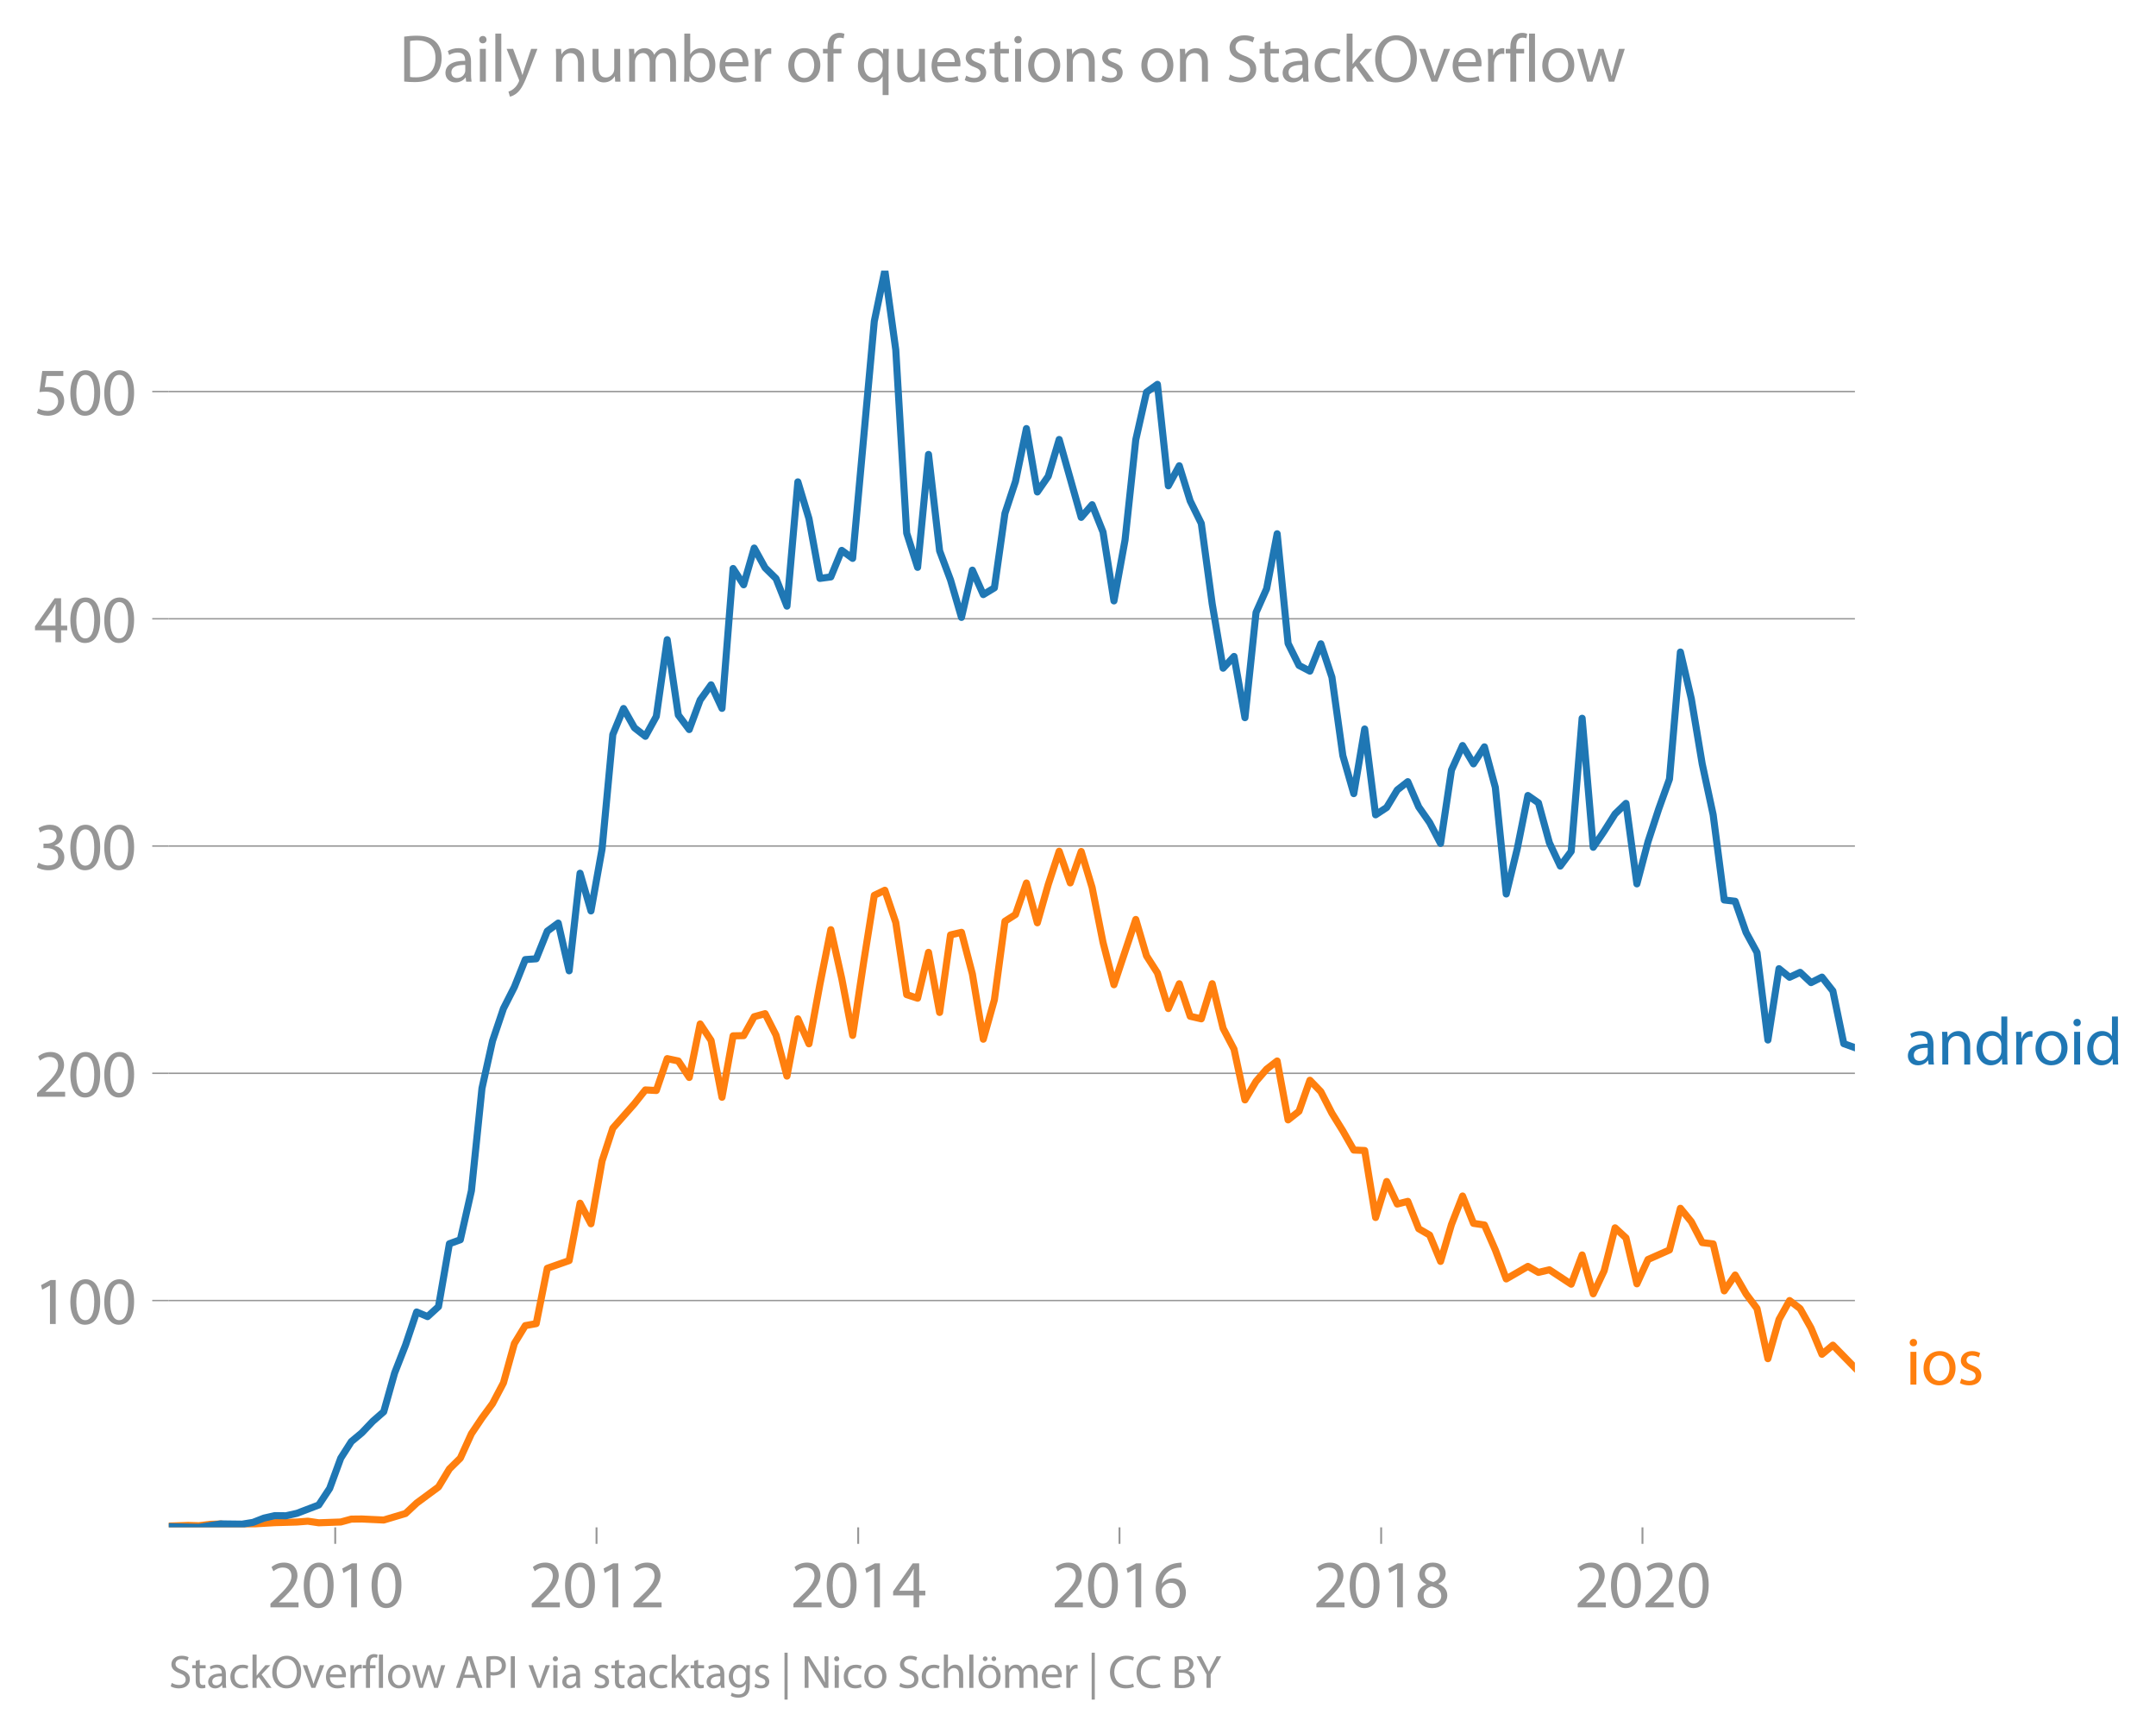 <svg xmlns:xlink="http://www.w3.org/1999/xlink" width="608.844" height="489.367" viewBox="0 0 456.633 367.025" xmlns="http://www.w3.org/2000/svg"><defs><style>*{stroke-linejoin:round;stroke-linecap:butt}</style></defs><g id="figure_1"><path d="M0 367.025h456.633V0H0v367.025z" style="fill:none" id="patch_1"/><g id="axes_1"><path d="M35.745 323.405h357.12V57.293H35.745v266.112z" style="fill:none" id="patch_2"/><g id="matplotlib.axis_1"><g id="xtick_1"><g id="line2d_1"><defs><path id="mc22042e145" d="M0 0v3.5" style="stroke:#969696;stroke-width:.4"/></defs><use xlink:href="#mc22042e145" x="70.998" y="323.405" style="fill:#969696;stroke:#969696;stroke-width:.4"/></g><g style="fill:#969696" transform="matrix(.14 0 0 -.14 56.635 340.345)" id="text_1"><defs><path id="MyriadPro-Regular-32" d="M2944 0v467H1075v13l333 307c877 845 1434 1466 1434 2234 0 595-378 1209-1274 1209-480 0-890-179-1178-422l180-397c192 160 505 352 883 352 621 0 825-390 825-813-6-627-486-1164-1548-2176L288 346V0h2656z" transform="scale(.016)"/><path id="MyriadPro-Regular-30" d="M1677 4230c-845 0-1447-768-1447-2163C243 691 794-70 1606-70c922 0 1447 780 1447 2195 0 1325-499 2105-1376 2105zm-32-435c582 0 845-672 845-1696 0-1062-276-1734-852-1734-512 0-844 614-844 1696 0 1133 358 1734 851 1734z" transform="scale(.016)"/><path id="MyriadPro-Regular-31" d="M1510 0h544v4160h-480l-908-486 108-429 724 390h12V0z" transform="scale(.016)"/></defs><use xlink:href="#MyriadPro-Regular-32"/><use xlink:href="#MyriadPro-Regular-30" x="51.3"/><use xlink:href="#MyriadPro-Regular-31" x="102.6"/><use xlink:href="#MyriadPro-Regular-30" x="153.9"/></g></g><g id="xtick_2"><use xlink:href="#mc22042e145" x="126.342" y="323.405" style="fill:#969696;stroke:#969696;stroke-width:.4" id="line2d_2"/><g style="fill:#969696" transform="matrix(.14 0 0 -.14 111.979 340.345)" id="text_2"><use xlink:href="#MyriadPro-Regular-32"/><use xlink:href="#MyriadPro-Regular-30" x="51.3"/><use xlink:href="#MyriadPro-Regular-31" x="102.6"/><use xlink:href="#MyriadPro-Regular-32" x="153.9"/></g></g><g id="xtick_3"><use xlink:href="#mc22042e145" x="181.762" y="323.405" style="fill:#969696;stroke:#969696;stroke-width:.4" id="line2d_3"/><g style="fill:#969696" transform="matrix(.14 0 0 -.14 167.399 340.345)" id="text_3"><defs><path id="MyriadPro-Regular-34" d="M2560 0v1133h582v441h-582v2586h-608L96 1504v-371h1933V0h531zM666 1574v13l1017 1415c115 192 218 371 346 614h19c-13-218-19-435-19-653V1574H666z" transform="scale(.016)"/></defs><use xlink:href="#MyriadPro-Regular-32"/><use xlink:href="#MyriadPro-Regular-30" x="51.3"/><use xlink:href="#MyriadPro-Regular-31" x="102.6"/><use xlink:href="#MyriadPro-Regular-34" x="153.9"/></g></g><g id="xtick_4"><use xlink:href="#mc22042e145" x="237.106" y="323.405" style="fill:#969696;stroke:#969696;stroke-width:.4" id="line2d_4"/><g style="fill:#969696" transform="matrix(.14 0 0 -.14 222.743 340.345)" id="text_4"><defs><path id="MyriadPro-Regular-36" d="M2662 4224c-102 0-243-6-409-32-525-64-986-275-1331-614-410-410-704-1056-704-1876C218 621 800-70 1690-70c864 0 1382 704 1382 1465 0 813-518 1344-1254 1344-461 0-807-217-1005-480h-19c96 685 563 1331 1446 1479 160 25 307 32 422 25v461zM1690 365c-589 0-903 505-916 1190 0 103 26 186 64 250 154 301 468 512 807 512 518 0 857-359 857-954s-326-998-806-998h-6z" transform="scale(.016)"/></defs><use xlink:href="#MyriadPro-Regular-32"/><use xlink:href="#MyriadPro-Regular-30" x="51.3"/><use xlink:href="#MyriadPro-Regular-31" x="102.6"/><use xlink:href="#MyriadPro-Regular-36" x="153.9"/></g></g><g id="xtick_5"><use xlink:href="#mc22042e145" x="292.525" y="323.405" style="fill:#969696;stroke:#969696;stroke-width:.4" id="line2d_5"/><g style="fill:#969696" transform="matrix(.14 0 0 -.14 278.162 340.345)" id="text_5"><defs><path id="MyriadPro-Regular-38" d="M1062 2170c-512-218-825-589-825-1114C237 448 762-70 1632-70c794 0 1414 486 1414 1209 0 506-320 871-838 1075v20c512 243 685 620 685 972 0 519-403 1024-1210 1024-729 0-1286-448-1286-1107 0-358 198-717 659-934l6-19zm583-1831c-531 0-851 371-832 794 0 397 262 717 749 857 563-160 915-403 915-908 0-423-327-743-832-743zm6 3488c506 0 704-345 704-678 0-378-275-634-633-755-480 128-794 352-794 768 0 358 256 665 723 665z" transform="scale(.016)"/></defs><use xlink:href="#MyriadPro-Regular-32"/><use xlink:href="#MyriadPro-Regular-30" x="51.3"/><use xlink:href="#MyriadPro-Regular-31" x="102.6"/><use xlink:href="#MyriadPro-Regular-38" x="153.9"/></g></g><g id="xtick_6"><use xlink:href="#mc22042e145" x="347.869" y="323.405" style="fill:#969696;stroke:#969696;stroke-width:.4" id="line2d_6"/><g style="fill:#969696" transform="matrix(.14 0 0 -.14 333.506 340.345)" id="text_6"><use xlink:href="#MyriadPro-Regular-32"/><use xlink:href="#MyriadPro-Regular-30" x="51.3"/><use xlink:href="#MyriadPro-Regular-32" x="102.6"/><use xlink:href="#MyriadPro-Regular-30" x="153.9"/></g></g></g><g id="matplotlib.axis_2"><g id="ytick_1"><path d="M35.745 275.38h357.12" clip-path="url(#p853eb738d6)" style="fill:none;stroke:#969696;stroke-width:.3;stroke-linecap:square" id="line2d_7"/><g id="line2d_8"><defs><path id="m5acbda287d" d="M0 0h-3.5" style="stroke:#969696;stroke-width:.3"/></defs><use xlink:href="#m5acbda287d" x="35.745" y="275.38" style="fill:#969696;stroke:#969696;stroke-width:.3"/></g><g style="fill:#969696" transform="matrix(.14 0 0 -.14 7.2 280.35)" id="text_7"><use xlink:href="#MyriadPro-Regular-31"/><use xlink:href="#MyriadPro-Regular-30" x="51.3"/><use xlink:href="#MyriadPro-Regular-30" x="102.6"/></g></g><g id="ytick_2"><path d="M35.745 227.26h357.12" clip-path="url(#p853eb738d6)" style="fill:none;stroke:#969696;stroke-width:.3;stroke-linecap:square" id="line2d_9"/><use xlink:href="#m5acbda287d" x="35.745" y="227.261" style="fill:#969696;stroke:#969696;stroke-width:.3" id="line2d_10"/><g style="fill:#969696" transform="matrix(.14 0 0 -.14 7.2 232.23)" id="text_8"><use xlink:href="#MyriadPro-Regular-32"/><use xlink:href="#MyriadPro-Regular-30" x="51.3"/><use xlink:href="#MyriadPro-Regular-30" x="102.6"/></g></g><g id="ytick_3"><path d="M35.745 179.142h357.12" clip-path="url(#p853eb738d6)" style="fill:none;stroke:#969696;stroke-width:.3;stroke-linecap:square" id="line2d_11"/><use xlink:href="#m5acbda287d" x="35.745" y="179.142" style="fill:#969696;stroke:#969696;stroke-width:.3" id="line2d_12"/><g style="fill:#969696" transform="matrix(.14 0 0 -.14 7.2 184.112)" id="text_9"><defs><path id="MyriadPro-Regular-33" d="M269 211C474 77 883-70 1350-70c999 0 1517 582 1517 1248 0 582-416 966-928 1068v13c512 186 768 551 768 979 0 506-371 992-1190 992-448 0-871-160-1088-320l147-409c179 128 499 275 832 275 518 0 730-294 730-627 0-493-519-704-928-704H896v-423h314c544 0 1068-249 1075-832 6-345-218-806-941-806-390 0-762 160-922 262L269 211z" transform="scale(.016)"/></defs><use xlink:href="#MyriadPro-Regular-33"/><use xlink:href="#MyriadPro-Regular-30" x="51.3"/><use xlink:href="#MyriadPro-Regular-30" x="102.6"/></g></g><g id="ytick_4"><path d="M35.745 131.023h357.12" clip-path="url(#p853eb738d6)" style="fill:none;stroke:#969696;stroke-width:.3;stroke-linecap:square" id="line2d_13"/><use xlink:href="#m5acbda287d" x="35.745" y="131.023" style="fill:#969696;stroke:#969696;stroke-width:.3" id="line2d_14"/><g style="fill:#969696" transform="matrix(.14 0 0 -.14 7.2 135.993)" id="text_10"><use xlink:href="#MyriadPro-Regular-34"/><use xlink:href="#MyriadPro-Regular-30" x="51.3"/><use xlink:href="#MyriadPro-Regular-30" x="102.6"/></g></g><g id="ytick_5"><path d="M35.745 82.905h357.12" clip-path="url(#p853eb738d6)" style="fill:none;stroke:#969696;stroke-width:.3;stroke-linecap:square" id="line2d_15"/><use xlink:href="#m5acbda287d" x="35.745" y="82.905" style="fill:#969696;stroke:#969696;stroke-width:.3" id="line2d_16"/><g style="fill:#969696" transform="matrix(.14 0 0 -.14 7.2 87.875)" id="text_11"><defs><path id="MyriadPro-Regular-35" d="M2771 4160H781L512 2163c154 19 339 45 576 45 832 0 1190-384 1197-922 0-556-455-902-986-902-377 0-717 128-889 230L269 186C467 58 851-70 1306-70c902 0 1548 608 1548 1420 0 525-268 884-595 1069-256 154-576 224-896 224-153 0-243-13-339-25l160 1068h1587v474z" transform="scale(.016)"/></defs><use xlink:href="#MyriadPro-Regular-35"/><use xlink:href="#MyriadPro-Regular-30" x="51.3"/><use xlink:href="#MyriadPro-Regular-30" x="102.6"/></g></g></g><path d="m35.745 323.137 4.094-.136 2.312.063 2.35-.295 2.237-.078 2.235.264 9.25-.543 4.663-.133 2.314-.178 2.31.339 4.663-.168 2.237-.613 2.235-.023 4.626.217 4.624-1.382 2.35-2.204 4.627-3.415 2.31-3.816 2.313-2.284 2.35-5.169 2.237-3.336 2.235-3.043 2.313-4.39 2.313-8.338 2.312-3.787 2.312-.42 2.35-11.72 4.627-1.629 2.31-12.151 2.313 4.359 2.35-13.303 2.274-6.933 4.587-5.2 2.313-2.908 2.312.118 2.312-6.746 2.35.497 2.313 3.49 2.314-11.329 2.31 3.486 2.313 12.037 2.35-13.008 2.236-.042 2.235-4.01 2.314-.64 2.312 4.552 2.313 8.665 2.312-12.126 2.35 5.293 2.313-12.559 2.314-11.61 2.31 10.311 2.313 12.073 2.35-15.615 2.236-14.047 2.235-1.072 2.314 6.824 2.312 15.28 2.313.76 2.312-9.717 2.35 12.728 2.313-16.42 2.314-.545 2.31 8.821 2.313 13.81 2.35-8.35 2.236-16.62 2.235-1.433 2.314-6.67 2.312 8.424 2.313-8.12 2.312-7.03 2.35 6.706 2.313-6.653 2.313 7.63 2.311 11.617 2.313 8.966 4.624-13.82 2.273 7.704 2.314 3.614 2.312 7.547 2.313-5.253 2.312 6.883 2.35.543 2.312-7.442 2.314 9.46 2.311 4.414 2.312 10.735 2.35-3.927 2.237-2.584 2.235-1.73 2.314 12.471 2.312-1.824 2.312-6.565 2.313 2.405 2.35 4.58 2.312 3.73 2.314 4.062 2.311.092 2.312 14.188 2.35-7.621 2.237 4.774 2.235-.568 2.314 5.796 2.312 1.344 2.312 5.57 2.313-7.82 2.35-6.023 2.312 5.79 2.314.341 2.31 5.29 2.313 6.135 4.587-2.656 2.235 1.274 2.314-.552 4.624 3.048 2.313-6.19 2.35 8.227 2.312-4.876 2.314-9.094 2.31 2.133 2.313 9.725 2.35-5.153 4.548-2.018 2.314-8.826 2.312 2.835 2.312 4.431 2.312.272 2.35 9.95 2.313-3.357 2.314 4.009 2.31 3.08 2.313 10.626 2.35-8.29 2.237-4.02 2.235 1.708 2.314 4.115 2.312 5.555 2.312-1.93 4.663 4.77h0" clip-path="url(#p853eb738d6)" style="fill:none;stroke:#ff7f0e;stroke-width:1.5;stroke-linecap:square" id="line2d_17"/><path d="m35.745 323.258 6.406.147 4.587-.732 4.548.055 2.313-.378 2.312-.905 2.312-.523 2.35.03 2.313-.517 4.625-1.765 2.312-3.507 2.35-6.41 2.237-3.505 2.235-1.866 2.313-2.435 2.313-2.02 2.312-8.214 2.312-5.912 2.35-7 2.313.979 2.314-2.112 2.31-13.318 2.313-.838 2.35-10.385 2.237-21.687 2.235-10.04 2.313-6.853 2.313-4.556 2.312-5.806 2.312-.17 2.35-5.852 2.313-1.709 2.314 10.107 2.31-20.66 2.313 7.978 2.35-13.116 2.274-24.232 2.273-5.508 2.314 4.081 2.313 1.801 2.312-4.207 2.312-16.25 2.35 15.956 2.313 3.07 2.314-6.252 2.31-3.212 2.313 4.981 2.35-29.616 2.236 3.448 2.235-7.778 2.314 4.184 2.312 2.273 2.313 5.843 2.312-26.317 2.35 7.792 2.313 12.654 2.314-.314 2.31-5.62 2.313 1.693 4.586-50.21 2.235-10.73 2.314 16.774 2.312 38.811 2.313 7.255 2.312-23.91 2.35 20.411 2.313 6.177 2.314 7.917 2.31-10.002 2.313 5.175 2.35-1.428 2.236-15.773 2.235-6.765 2.314-11.187 2.312 13.422 2.313-3.333 2.312-7.78 4.663 16.49 2.313-2.676 2.311 5.787 2.313 14.578 2.35-12.883 2.274-21.244 2.273-10.065 2.314-1.663 2.312 21.485 2.313-4.243 2.312 7.44 2.35 4.766 2.312 17.035 2.314 13.621 2.311-2.49 2.312 12.968 2.35-22.274 2.237-5.024 2.235-11.647 2.314 23.218 2.312 4.66 2.312 1.21 2.313-5.79 2.35 7.079 2.312 16.596 2.314 8.053 2.311-13.683 2.312 18.169 2.35-1.553 2.237-3.71 2.235-1.753 2.314 5.352 2.312 3.309 2.312 4.422 2.313-15.536 2.35-5.2 2.312 3.878 2.314-3.598 2.31 8.586 2.313 22.567 2.35-9.67 2.237-11.188 2.235 1.564 2.314 8.452 2.312 4.928 2.312-3.115 2.313-28.178 2.35 27.319 2.312-3.408 2.314-3.655 2.31-2.231 2.313 17.04 2.35-8.91 2.275-6.965 2.273-6.322 2.314-26.89 2.312 9.878 2.312 13.828 2.312 10.728 2.35 18.067 2.313.269 2.314 6.608 2.31 4.235 2.313 18.536 2.35-15.103 2.237 1.82 2.235-1.044 2.314 2.174 2.312-1.165 2.312 2.93 2.312 11.164 2.35.838h0" clip-path="url(#p853eb738d6)" style="fill:none;stroke:#1f77b4;stroke-width:1.5;stroke-linecap:square" id="line2d_18"/><g style="fill:#1f77b4" transform="matrix(.14 0 0 -.14 403.578 225.412)" id="text_12"><defs><path id="MyriadPro-Regular-61" d="M2643 1901c0 621-230 1267-1177 1267-391 0-762-109-1018-275l128-371c218 140 518 230 806 230 634 0 704-461 704-717v-64C890 1978 224 1568 224 819c0-448 320-889 947-889 442 0 775 217 947 460h20l44-390h512c-38 211-51 474-51 742v1159zm-544-858c0-57-13-121-32-179-89-262-345-518-749-518-288 0-531 172-531 537 0 602 698 711 1312 698v-538z" transform="scale(.016)"/><path id="MyriadPro-Regular-6e" d="M467 0h563v1862c0 96 13 192 39 263 96 313 384 576 755 576 531 0 717-416 717-915V0h563v1850c0 1062-666 1318-1094 1318-512 0-871-288-1024-582h-13l-32 512H442c19-256 25-519 25-839V0z" transform="scale(.016)"/><path id="MyriadPro-Regular-64" d="M2579 4544V2694h-13c-140 250-460 474-934 474-755 0-1395-634-1389-1664C243 563 819-70 1568-70c506 0 883 262 1056 608h13l25-538h506c-19 211-26 525-26 800v3744h-563zm0-3245c0-89-6-166-25-243-103-422-448-672-826-672-608 0-915 518-915 1146 0 684 345 1196 928 1196 422 0 729-294 813-652 19-71 25-167 25-237v-538z" transform="scale(.016)"/><path id="MyriadPro-Regular-72" d="M467 0h557v1651c0 96 13 186 26 263 76 422 358 723 755 723 77 0 134-7 192-19v531c-51 13-96 19-160 19-378 0-717-262-858-678h-25l-20 608H442c19-288 25-602 25-967V0z" transform="scale(.016)"/><path id="MyriadPro-Regular-6f" d="M1779 3168c-857 0-1536-608-1536-1645C243 544 890-70 1728-70c749 0 1542 499 1542 1644 0 948-601 1594-1491 1594zm-13-422c666 0 928-666 928-1191 0-697-403-1203-940-1203-551 0-941 512-941 1190 0 589 288 1204 953 1204z" transform="scale(.016)"/><path id="MyriadPro-Regular-69" d="M1030 0v3098H467V0h563zM749 4320c-205 0-352-154-352-352 0-192 141-346 339-346 224 0 365 154 358 346 0 198-134 352-345 352z" transform="scale(.016)"/></defs><use xlink:href="#MyriadPro-Regular-61"/><use xlink:href="#MyriadPro-Regular-6e" x="48.2"/><use xlink:href="#MyriadPro-Regular-64" x="103.7"/><use xlink:href="#MyriadPro-Regular-72" x="160.1"/><use xlink:href="#MyriadPro-Regular-6f" x="192.8"/><use xlink:href="#MyriadPro-Regular-69" x="247.7"/><use xlink:href="#MyriadPro-Regular-64" x="271.1"/></g><g style="fill:#ff7f0e" transform="matrix(.14 0 0 -.14 403.578 293.182)" id="text_13"><defs><path id="MyriadPro-Regular-73" d="M250 147C467 19 781-70 1120-70c736 0 1158 390 1158 934 0 461-275 730-812 934-404 154-589 269-589 525 0 231 185 423 518 423 288 0 512-103 634-180l141 410c-173 102-448 192-762 192-666 0-1069-410-1069-909 0-371 263-678 819-877 416-153 576-300 576-569 0-256-192-461-601-461-282 0-576 115-743 224L250 147z" transform="scale(.016)"/></defs><use xlink:href="#MyriadPro-Regular-69"/><use xlink:href="#MyriadPro-Regular-6f" x="23.4"/><use xlink:href="#MyriadPro-Regular-73" x="78.3"/></g><g style="fill:#969696" transform="matrix(.097 0 0 -.097 35.745 357.396)" id="text_14"><defs><path id="MyriadPro-Regular-53" d="M269 211C499 58 954-70 1370-70c1017 0 1510 582 1510 1248 0 633-371 985-1101 1267-595 230-857 429-857 832 0 294 224 646 812 646 391 0 679-128 820-205l153 455c-192 109-512 211-953 211-839 0-1396-499-1396-1171 0-608 436-973 1140-1223 582-224 812-454 812-857 0-435-332-736-902-736-384 0-749 128-998 281L269 211z" transform="scale(.016)"/><path id="MyriadPro-Regular-74" d="M595 3667v-569H115v-429h480V979c0-365 58-640 218-806C947 19 1158-70 1421-70c217 0 390 38 499 83l-26 422c-83-25-172-38-326-38-314 0-422 217-422 601v1671h806v429h-806v742l-551-173z" transform="scale(.016)"/><path id="MyriadPro-Regular-63" d="M2579 538c-160-71-371-154-691-154-614 0-1075 442-1075 1158 0 647 384 1172 1094 1172 307 0 519-71 653-148l128 436c-154 76-448 160-781 160-1011 0-1664-692-1664-1645C243 570 851-70 1786-70c416 0 742 108 889 185l-96 423z" transform="scale(.016)"/><path id="MyriadPro-Regular-6b" d="M1024 4544H467V0h557v1165l288 320L2381 0h685L1702 1824l1197 1274h-678l-909-1069c-90-109-198-243-275-352h-13v2867z" transform="scale(.016)"/><path id="MyriadPro-Regular-4f" d="M2234 4384c-1152 0-2004-896-2004-2266C230 813 1030-70 2170-70c1100 0 2003 787 2003 2272 0 1280-762 2182-1939 2182zm-26-454c928 0 1376-896 1376-1754 0-979-499-1792-1382-1792-877 0-1376 826-1376 1747 0 947 460 1799 1382 1799z" transform="scale(.016)"/><path id="MyriadPro-Regular-76" d="M83 3098 1261 0h537l1216 3098h-588l-602-1741c-102-282-192-538-262-794h-20c-64 256-147 512-249 794L685 3098H83z" transform="scale(.016)"/><path id="MyriadPro-Regular-65" d="M2957 1446c6 58 19 148 19 263 0 569-269 1459-1280 1459-902 0-1453-736-1453-1670C243 563 813-70 1766-70c493 0 832 108 1031 198l-96 403c-211-89-455-160-858-160-563 0-1049 314-1062 1075h2176zM787 1850c45 390 295 915 864 915 634 0 787-557 781-915H787z" transform="scale(.016)"/><path id="MyriadPro-Regular-66" d="M1082 0v2669h748v429h-748v166c0 474 121 896 601 896 160 0 275-32 359-70l76 435c-108 45-281 89-480 89-262 0-544-83-755-288-262-249-358-646-358-1081v-147H90v-429h435V0h557z" transform="scale(.016)"/><path id="MyriadPro-Regular-6c" d="M467 0h563v4544H467V0z" transform="scale(.016)"/><path id="MyriadPro-Regular-77" d="M115 3098 1050 0h512l499 1472c109 333 205 653 281 1024h13c77-365 167-672 275-1018L3104 0h512l998 3098h-556l-442-1556c-102-364-186-691-237-1004h-19c-70 313-160 640-275 1011l-480 1549h-474l-505-1575c-103-339-205-672-276-985h-19c-57 320-141 640-230 985L691 3098H115z" transform="scale(.016)"/><path id="MyriadPro-Regular-41" d="M2714 1357 3174 0h596L2298 4314h-672L160 0h576l448 1357h1530zm-1415 435 423 1248c83 262 153 525 217 781h13c64-250 128-506 224-787l422-1242H1299z" transform="scale(.016)"/><path id="MyriadPro-Regular-50" d="M486 0h557v1728c128-32 282-38 448-38 544 0 1024 160 1319 473 217 224 332 531 332 922 0 384-140 697-377 902-256 231-659 359-1210 359-448 0-800-39-1069-84V0zm557 3859c96 26 282 45 525 45 614 0 1018-275 1018-845 0-595-410-921-1082-921-186 0-339 12-461 44v1677z" transform="scale(.016)"/><path id="MyriadPro-Regular-49" d="M486 4314V0h557v4314H486z" transform="scale(.016)"/><path id="MyriadPro-Regular-67" d="M3110 2246c0 378 13 628 26 852h-493l-25-468h-13c-135 256-429 538-967 538-710 0-1395-595-1395-1645C243 666 794 13 1562 13c480 0 812 230 985 518h13V186c0-781-422-1082-998-1082-384 0-704 115-909 243l-141-429c250-166 659-256 1030-256 391 0 826 90 1127 372 301 268 441 704 441 1414v1798zm-556-928c0-96-13-204-45-300-122-359-435-576-781-576-608 0-915 505-915 1113 0 717 384 1171 921 1171 410 0 685-268 788-595 25-77 32-160 32-256v-557z" transform="scale(.016)"/><path id="MyriadPro-Regular-7c" d="M550 4800v-6400h429v6400H550z" transform="scale(.016)"/><path id="MyriadPro-Regular-4e" d="M1011 0v1843c0 717-13 1235-45 1779l20 7c217-467 505-960 806-1440L3162 0h563v4314h-525V2509c0-672 13-1197 64-1773l-13-6c-205 441-454 896-774 1401L1094 4314H486V0h525z" transform="scale(.016)"/><path id="MyriadPro-Regular-68" d="M467 0h563v1869c0 109 7 192 39 269 102 307 390 563 755 563 531 0 717-423 717-922V0h563v1843c0 1069-666 1325-1082 1325-211 0-409-64-576-160-172-96-313-237-403-397h-13v1933H467V0z" transform="scale(.016)"/><path id="MyriadPro-Regular-f6" d="M1165 3648c185 0 313 154 313 326 0 186-134 327-313 327s-327-147-327-327c0-172 135-326 320-326h7zm1184 0c185 0 313 154 313 326 0 186-134 327-313 327s-320-147-320-327c0-172 128-326 313-326h7zm-570-480c-857 0-1536-608-1536-1645C243 544 890-70 1728-70c749 0 1542 499 1542 1644 0 948-601 1594-1491 1594zm-13-422c666 0 928-666 928-1191 0-697-403-1203-940-1203-551 0-941 512-941 1190 0 589 288 1204 953 1204z" transform="scale(.016)"/><path id="MyriadPro-Regular-6d" d="M467 0h551v1869c0 96 12 192 44 275 90 282 346 563 698 563 429 0 646-358 646-851V0h551v1914c0 102 19 204 45 281 96 275 345 512 665 512 455 0 672-358 672-953V0h551v1824c0 1075-608 1344-1018 1344-294 0-499-77-685-218-128-96-249-230-345-403h-13c-135 365-455 621-877 621-512 0-800-275-973-570h-19l-26 500H442c19-256 25-519 25-839V0z" transform="scale(.016)"/><path id="MyriadPro-Regular-43" d="M3386 582c-224-108-570-179-909-179-1050 0-1658 679-1658 1735 0 1132 672 1779 1683 1779 359 0 660-77 871-179l134 454c-147 77-486 192-1024 192-1337 0-2253-915-2253-2266C230 704 1146-70 2362-70c524 0 934 108 1139 211l-115 441z" transform="scale(.016)"/><path id="MyriadPro-Regular-42" d="M486 13c186-26 480-51 864-51 704 0 1191 128 1492 403 217 211 364 493 364 864 0 640-480 979-889 1081v13c454 167 729 531 729 947 0 340-134 596-358 762-269 218-627 314-1184 314-390 0-774-39-1018-90V13zm557 3865c90 20 237 39 493 39 563 0 947-199 947-704 0-416-345-723-934-723h-506v1388zm0-1811h461c608 0 1114-243 1114-832 0-627-532-838-1108-838-198 0-358 6-467 25v1645z" transform="scale(.016)"/><path id="MyriadPro-Regular-59" d="M2010 0v1837l1446 2477h-634l-620-1191c-167-326-314-608-436-889h-12c-135 300-263 563-429 889L717 4314H83l1363-2484V0h564z" transform="scale(.016)"/></defs><use xlink:href="#MyriadPro-Regular-53"/><use xlink:href="#MyriadPro-Regular-74" x="49.3"/><use xlink:href="#MyriadPro-Regular-61" x="82.4"/><use xlink:href="#MyriadPro-Regular-63" x="130.6"/><use xlink:href="#MyriadPro-Regular-6b" x="175.4"/><use xlink:href="#MyriadPro-Regular-4f" x="222.3"/><use xlink:href="#MyriadPro-Regular-76" x="291.2"/><use xlink:href="#MyriadPro-Regular-65" x="339.3"/><use xlink:href="#MyriadPro-Regular-72" x="389.4"/><use xlink:href="#MyriadPro-Regular-66" x="422.1"/><use xlink:href="#MyriadPro-Regular-6c" x="451.3"/><use xlink:href="#MyriadPro-Regular-6f" x="474.9"/><use xlink:href="#MyriadPro-Regular-77" x="529.8"/><use xlink:href="#MyriadPro-Regular-20" x="603.4"/><use xlink:href="#MyriadPro-Regular-41" x="624.6"/><use xlink:href="#MyriadPro-Regular-50" x="685.8"/><use xlink:href="#MyriadPro-Regular-49" x="739"/><use xlink:href="#MyriadPro-Regular-20" x="762.9"/><use xlink:href="#MyriadPro-Regular-76" x="784.1"/><use xlink:href="#MyriadPro-Regular-69" x="832.2"/><use xlink:href="#MyriadPro-Regular-61" x="855.6"/><use xlink:href="#MyriadPro-Regular-20" x="903.8"/><use xlink:href="#MyriadPro-Regular-73" x="925"/><use xlink:href="#MyriadPro-Regular-74" x="964.6"/><use xlink:href="#MyriadPro-Regular-61" x="997.7"/><use xlink:href="#MyriadPro-Regular-63" x="1045.9"/><use xlink:href="#MyriadPro-Regular-6b" x="1090.7"/><use xlink:href="#MyriadPro-Regular-74" x="1137.6"/><use xlink:href="#MyriadPro-Regular-61" x="1170.7"/><use xlink:href="#MyriadPro-Regular-67" x="1218.9"/><use xlink:href="#MyriadPro-Regular-73" x="1274.8"/><use xlink:href="#MyriadPro-Regular-20" x="1314.4"/><use xlink:href="#MyriadPro-Regular-7c" x="1335.6"/><use xlink:href="#MyriadPro-Regular-20" x="1359.5"/><use xlink:href="#MyriadPro-Regular-4e" x="1380.7"/><use xlink:href="#MyriadPro-Regular-69" x="1446.5"/><use xlink:href="#MyriadPro-Regular-63" x="1469.9"/><use xlink:href="#MyriadPro-Regular-6f" x="1514.7"/><use xlink:href="#MyriadPro-Regular-20" x="1569.6"/><use xlink:href="#MyriadPro-Regular-53" x="1590.8"/><use xlink:href="#MyriadPro-Regular-63" x="1640.1"/><use xlink:href="#MyriadPro-Regular-68" x="1684.9"/><use xlink:href="#MyriadPro-Regular-6c" x="1740.4"/><use xlink:href="#MyriadPro-Regular-f6" x="1764"/><use xlink:href="#MyriadPro-Regular-6d" x="1818.9"/><use xlink:href="#MyriadPro-Regular-65" x="1902.3"/><use xlink:href="#MyriadPro-Regular-72" x="1952.4"/><use xlink:href="#MyriadPro-Regular-20" x="1985.1"/><use xlink:href="#MyriadPro-Regular-7c" x="2006.3"/><use xlink:href="#MyriadPro-Regular-20" x="2030.2"/><use xlink:href="#MyriadPro-Regular-43" x="2051.4"/><use xlink:href="#MyriadPro-Regular-43" x="2109.4"/><use xlink:href="#MyriadPro-Regular-20" x="2167.4"/><use xlink:href="#MyriadPro-Regular-42" x="2188.6"/><use xlink:href="#MyriadPro-Regular-59" x="2242.8"/></g><g style="fill:#969696" transform="matrix(.14 0 0 -.14 84.518 17.293)" id="text_15"><defs><path id="MyriadPro-Regular-44" d="M486 13c282-32 615-51 1012-51 838 0 1504 217 1907 620 403 397 621 973 621 1677 0 698-224 1197-608 1549-378 352-948 538-1748 538-441 0-844-39-1184-90V13zm557 3833c147 32 365 58 653 58 1178 0 1754-646 1747-1664 0-1165-646-1830-1837-1830-217 0-422 6-563 32v3404z" transform="scale(.016)"/><path id="MyriadPro-Regular-79" d="M58 3098 1203 243c26-70 39-115 39-147s-20-77-45-134c-128-288-320-506-474-628-166-140-352-230-493-275l141-473c141 25 416 121 691 364 384 333 660 877 1063 1940l845 2208h-596l-614-1818c-77-224-141-461-198-646h-13c-51 185-128 428-199 633L672 3098H58z" transform="scale(.016)"/><path id="MyriadPro-Regular-75" d="M3059 3098h-563V1197c0-103-19-205-51-288-103-250-365-512-743-512-512 0-691 397-691 985v1716H448V1286C448 198 1030-70 1517-70c550 0 877 326 1024 576h13l32-506h499c-19 243-26 525-26 845v2253z" transform="scale(.016)"/><path id="MyriadPro-Regular-62" d="M467 800c0-275-13-589-25-800h486l26 512h19c230-410 589-582 1037-582 691 0 1388 550 1388 1657 7 941-537 1581-1305 1581-499 0-858-224-1056-570h-13v1946H467V800zm557 998c0 90 19 167 32 231 115 429 474 691 858 691 601 0 921-531 921-1152 0-710-352-1190-941-1190-409 0-736 268-844 659-13 64-26 134-26 205v556z" transform="scale(.016)"/><path id="MyriadPro-Regular-71" d="M2579-1267h563v3513c0 320 7 589 20 852h-532l-19-468h-13c-153 301-473 538-953 538-653 0-1402-512-1402-1670C243 557 832-70 1555-70c499 0 845 243 1011 550h13v-1747zm0 2528c0-83-19-192-45-269-128-390-441-614-806-614-621 0-915 537-915 1152 0 697 352 1190 934 1190 423 0 723-294 807-640 19-70 25-160 25-237v-582z" transform="scale(.016)"/></defs><use xlink:href="#MyriadPro-Regular-44"/><use xlink:href="#MyriadPro-Regular-61" x="66.6"/><use xlink:href="#MyriadPro-Regular-69" x="114.8"/><use xlink:href="#MyriadPro-Regular-6c" x="138.2"/><use xlink:href="#MyriadPro-Regular-79" x="161.8"/><use xlink:href="#MyriadPro-Regular-20" x="208.9"/><use xlink:href="#MyriadPro-Regular-6e" x="230.1"/><use xlink:href="#MyriadPro-Regular-75" x="285.6"/><use xlink:href="#MyriadPro-Regular-6d" x="340.7"/><use xlink:href="#MyriadPro-Regular-62" x="424.1"/><use xlink:href="#MyriadPro-Regular-65" x="481"/><use xlink:href="#MyriadPro-Regular-72" x="531.1"/><use xlink:href="#MyriadPro-Regular-20" x="563.8"/><use xlink:href="#MyriadPro-Regular-6f" x="585"/><use xlink:href="#MyriadPro-Regular-66" x="639.9"/><use xlink:href="#MyriadPro-Regular-20" x="669.1"/><use xlink:href="#MyriadPro-Regular-71" x="690.3"/><use xlink:href="#MyriadPro-Regular-75" x="746.6"/><use xlink:href="#MyriadPro-Regular-65" x="801.7"/><use xlink:href="#MyriadPro-Regular-73" x="851.8"/><use xlink:href="#MyriadPro-Regular-74" x="891.4"/><use xlink:href="#MyriadPro-Regular-69" x="924.5"/><use xlink:href="#MyriadPro-Regular-6f" x="947.9"/><use xlink:href="#MyriadPro-Regular-6e" x="1002.8"/><use xlink:href="#MyriadPro-Regular-73" x="1058.3"/><use xlink:href="#MyriadPro-Regular-20" x="1097.9"/><use xlink:href="#MyriadPro-Regular-6f" x="1119.1"/><use xlink:href="#MyriadPro-Regular-6e" x="1174"/><use xlink:href="#MyriadPro-Regular-20" x="1229.5"/><use xlink:href="#MyriadPro-Regular-53" x="1250.7"/><use xlink:href="#MyriadPro-Regular-74" x="1300"/><use xlink:href="#MyriadPro-Regular-61" x="1333.1"/><use xlink:href="#MyriadPro-Regular-63" x="1381.3"/><use xlink:href="#MyriadPro-Regular-6b" x="1426.1"/><use xlink:href="#MyriadPro-Regular-4f" x="1473"/><use xlink:href="#MyriadPro-Regular-76" x="1541.9"/><use xlink:href="#MyriadPro-Regular-65" x="1590"/><use xlink:href="#MyriadPro-Regular-72" x="1640.1"/><use xlink:href="#MyriadPro-Regular-66" x="1672.8"/><use xlink:href="#MyriadPro-Regular-6c" x="1702"/><use xlink:href="#MyriadPro-Regular-6f" x="1725.6"/><use xlink:href="#MyriadPro-Regular-77" x="1780.5"/></g></g></g><defs><clipPath id="p853eb738d6"><path d="M35.745 57.293h357.12v266.112H35.745z"/></clipPath></defs></svg>